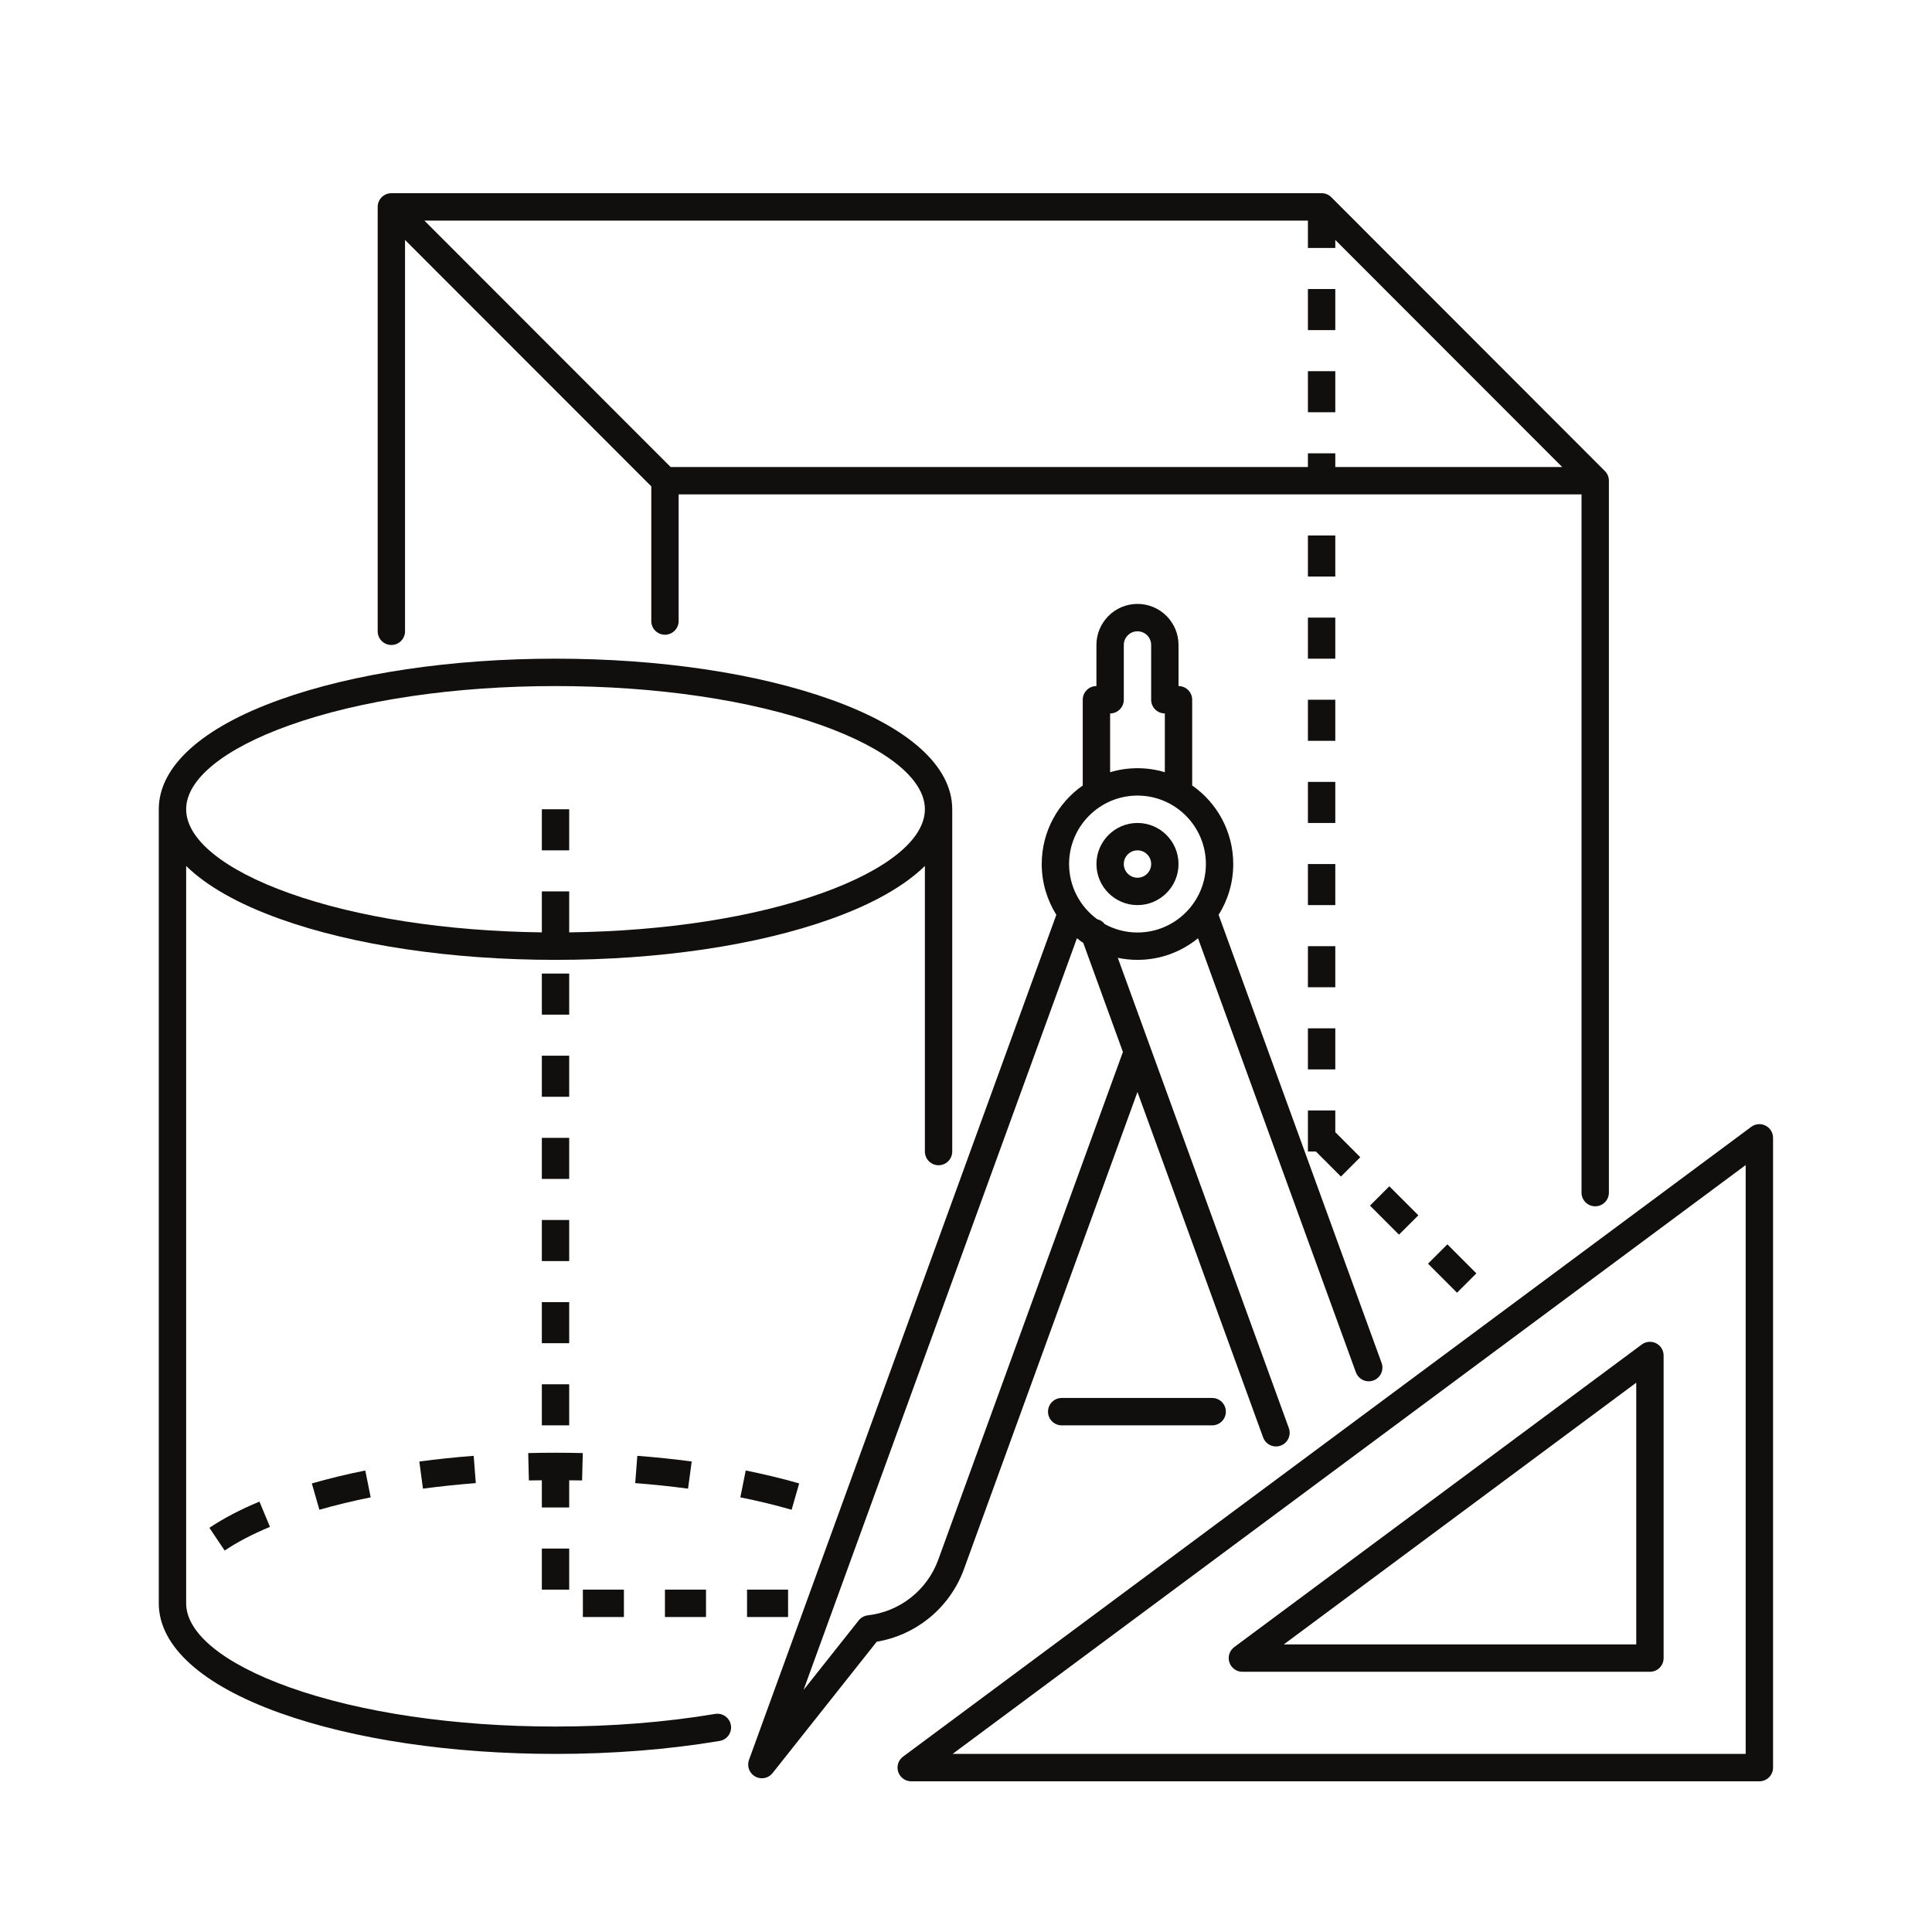 <svg xmlns="http://www.w3.org/2000/svg" xmlns:xlink="http://www.w3.org/1999/xlink" width="500" zoomAndPan="magnify" viewBox="0 0 375 375" height="500" preserveAspectRatio="xMidYMid meet" version="1.0"><defs><clipPath id="374a17c39d"><path d="M 73 37.5 L 313 37.5 L 313 235 L 73 235 Z M 73 37.5 " clip-rule="nonzero"/></clipPath><clipPath id="e43072f66f"><path d="M 30.734 127 L 185 127 L 185 341 L 30.734 341 Z M 30.734 127 " clip-rule="nonzero"/></clipPath><clipPath id="2a9646c065"><path d="M 145 117 L 269 117 L 269 345.75 L 145 345.75 Z M 145 117 " clip-rule="nonzero"/></clipPath><clipPath id="7e82b0627b"><path d="M 174 218 L 344.234 218 L 344.234 345.75 L 174 345.75 Z M 174 218 " clip-rule="nonzero"/></clipPath></defs><path fill="#100f0d" d="M 206.074 271.344 C 204.605 271.344 203.418 272.535 203.418 274.004 C 203.418 275.473 204.605 276.66 206.074 276.66 L 235.281 276.66 C 236.75 276.66 237.938 275.473 237.938 274.004 C 237.938 272.535 236.75 271.344 235.281 271.344 L 206.074 271.344 " fill-opacity="1" fill-rule="nonzero"/><g clip-path="url(#374a17c39d)"><path fill="#100f0d" d="M 253.867 42.816 L 253.867 48.129 L 259.18 48.129 L 259.18 46.574 L 303.219 90.648 L 259.18 90.648 L 259.18 87.988 L 253.867 87.988 L 253.867 90.648 L 130.168 90.648 L 82.371 42.816 Z M 75.961 125.191 C 77.43 125.191 78.617 124.004 78.617 122.535 L 78.617 46.574 L 126.414 94.402 L 126.414 120.543 C 126.414 122.012 127.602 123.199 129.066 123.199 C 130.535 123.199 131.723 122.012 131.723 120.543 L 131.723 95.961 L 306.973 95.961 L 306.973 231.484 C 306.973 232.953 308.16 234.141 309.629 234.141 C 311.098 234.141 312.285 232.953 312.285 231.484 L 312.285 93.305 C 312.285 92.57 311.988 91.906 311.504 91.426 L 258.402 38.277 C 257.902 37.781 257.23 37.5 256.523 37.5 L 75.961 37.5 C 74.887 37.5 73.918 38.148 73.508 39.141 C 73.371 39.469 73.309 39.816 73.309 40.156 L 73.309 122.535 C 73.309 124.004 74.496 125.191 75.961 125.191 " fill-opacity="1" fill-rule="nonzero"/></g><path fill="#100f0d" d="M 271.543 239.645 L 275.301 235.891 L 269.668 230.254 L 265.914 234.012 L 271.543 239.645 " fill-opacity="1" fill-rule="nonzero"/><path fill="#100f0d" d="M 282.809 250.918 L 286.562 247.16 L 280.934 241.523 L 277.176 245.281 L 282.809 250.918 " fill-opacity="1" fill-rule="nonzero"/><path fill="#100f0d" d="M 253.867 143.793 L 259.18 143.793 L 259.18 135.82 L 253.867 135.82 L 253.867 143.793 " fill-opacity="1" fill-rule="nonzero"/><path fill="#100f0d" d="M 259.18 103.934 L 253.867 103.934 L 253.867 111.906 L 259.18 111.906 L 259.18 103.934 " fill-opacity="1" fill-rule="nonzero"/><path fill="#100f0d" d="M 253.867 127.848 L 259.18 127.848 L 259.18 119.879 L 253.867 119.879 L 253.867 127.848 " fill-opacity="1" fill-rule="nonzero"/><path fill="#100f0d" d="M 253.867 159.738 L 259.18 159.738 L 259.18 151.766 L 253.867 151.766 L 253.867 159.738 " fill-opacity="1" fill-rule="nonzero"/><path fill="#100f0d" d="M 253.867 207.57 L 259.18 207.57 L 259.18 199.598 L 253.867 199.598 L 253.867 207.57 " fill-opacity="1" fill-rule="nonzero"/><path fill="#100f0d" d="M 253.867 223.512 L 255.422 223.512 L 260.277 228.371 L 264.031 224.613 L 259.18 219.754 L 259.18 215.539 L 253.867 215.539 L 253.867 223.512 " fill-opacity="1" fill-rule="nonzero"/><path fill="#100f0d" d="M 253.867 191.625 L 259.18 191.625 L 259.18 183.652 L 253.867 183.652 L 253.867 191.625 " fill-opacity="1" fill-rule="nonzero"/><path fill="#100f0d" d="M 253.867 175.68 L 259.18 175.68 L 259.18 167.711 L 253.867 167.711 L 253.867 175.68 " fill-opacity="1" fill-rule="nonzero"/><path fill="#100f0d" d="M 259.18 56.102 L 253.867 56.102 L 253.867 64.074 L 259.18 64.074 L 259.18 56.102 " fill-opacity="1" fill-rule="nonzero"/><path fill="#100f0d" d="M 259.18 72.047 L 253.867 72.047 L 253.867 80.016 L 259.18 80.016 L 259.18 72.047 " fill-opacity="1" fill-rule="nonzero"/><g clip-path="url(#e43072f66f)"><path fill="#100f0d" d="M 56.145 140.789 C 69.91 135.871 88.262 133.164 107.824 133.164 C 127.387 133.164 145.742 135.871 159.504 140.789 C 172.227 145.336 179.52 151.273 179.52 157.078 C 179.52 162.887 172.227 168.824 159.504 173.367 C 146.367 178.062 129.047 180.738 110.48 180.973 L 110.48 173.023 L 105.172 173.023 L 105.172 180.973 C 86.605 180.738 69.285 178.062 56.145 173.367 C 43.426 168.824 36.133 162.887 36.133 157.078 C 36.133 151.273 43.426 145.336 56.145 140.789 Z M 138.809 332.672 C 129.082 334.297 118.656 335.121 107.824 335.121 C 88.262 335.121 69.91 332.41 56.145 327.492 C 43.426 322.945 36.133 317.012 36.133 311.203 L 36.133 168.082 C 40.117 171.98 46.27 175.48 54.363 178.371 C 68.68 183.492 87.668 186.309 107.824 186.309 C 127.98 186.309 146.973 183.492 161.289 178.371 C 169.383 175.48 175.535 171.98 179.52 168.082 L 179.52 223.512 C 179.52 224.98 180.707 226.172 182.176 226.172 C 183.641 226.172 184.828 224.98 184.828 223.512 L 184.828 157.078 C 184.828 148.773 176.469 141.211 161.289 135.789 C 146.973 130.668 127.98 127.848 107.824 127.848 C 87.668 127.848 68.68 130.668 54.363 135.789 C 39.184 141.211 30.82 148.773 30.82 157.078 L 30.82 311.203 C 30.82 319.512 39.184 327.07 54.359 332.496 C 68.68 337.617 87.668 340.434 107.824 340.434 C 118.949 340.434 129.668 339.59 139.684 337.914 C 141.133 337.676 142.109 336.305 141.867 334.859 C 141.625 333.41 140.258 332.434 138.809 332.672 " fill-opacity="1" fill-rule="nonzero"/></g><path fill="#100f0d" d="M 155.121 287.934 C 151.871 287 148.375 286.152 144.746 285.422 L 143.699 290.633 C 147.188 291.336 150.539 292.145 153.652 293.043 L 155.121 287.934 " fill-opacity="1" fill-rule="nonzero"/><path fill="#100f0d" d="M 134.258 283.676 C 130.836 283.219 127.285 282.848 123.703 282.574 L 123.297 287.871 C 126.777 288.141 130.23 288.5 133.551 288.945 L 134.258 283.676 " fill-opacity="1" fill-rule="nonzero"/><path fill="#100f0d" d="M 61.992 293.043 C 65.109 292.148 68.461 291.336 71.949 290.633 L 70.902 285.422 C 67.273 286.152 63.781 287 60.527 287.934 L 61.992 293.043 " fill-opacity="1" fill-rule="nonzero"/><path fill="#100f0d" d="M 43.609 300.961 C 46.027 299.332 48.984 297.785 52.398 296.363 L 50.359 291.457 C 46.625 293.012 43.355 294.727 40.645 296.547 L 43.609 300.961 " fill-opacity="1" fill-rule="nonzero"/><path fill="#100f0d" d="M 82.094 288.945 C 85.418 288.5 88.867 288.141 92.352 287.871 L 91.941 282.574 C 88.363 282.848 84.812 283.223 81.391 283.68 L 82.094 288.945 " fill-opacity="1" fill-rule="nonzero"/><path fill="#100f0d" d="M 110.48 157.078 L 105.172 157.078 L 105.172 165.051 L 110.48 165.051 L 110.48 157.078 " fill-opacity="1" fill-rule="nonzero"/><path fill="#100f0d" d="M 121.102 313.863 L 121.102 308.547 L 113.137 308.547 L 113.137 313.863 L 121.102 313.863 " fill-opacity="1" fill-rule="nonzero"/><path fill="#100f0d" d="M 105.172 244.773 L 110.48 244.773 L 110.48 236.801 L 105.172 236.801 L 105.172 244.773 " fill-opacity="1" fill-rule="nonzero"/><path fill="#100f0d" d="M 105.172 260.715 L 110.48 260.715 L 110.48 252.742 L 105.172 252.742 L 105.172 260.715 " fill-opacity="1" fill-rule="nonzero"/><path fill="#100f0d" d="M 105.172 276.66 L 110.48 276.66 L 110.48 268.688 L 105.172 268.688 L 105.172 276.66 " fill-opacity="1" fill-rule="nonzero"/><path fill="#100f0d" d="M 152.965 308.547 L 145 308.547 L 145 313.863 L 152.965 313.863 L 152.965 308.547 " fill-opacity="1" fill-rule="nonzero"/><path fill="#100f0d" d="M 105.172 228.828 L 110.48 228.828 L 110.48 220.855 L 105.172 220.855 L 105.172 228.828 " fill-opacity="1" fill-rule="nonzero"/><path fill="#100f0d" d="M 110.48 188.969 L 105.172 188.969 L 105.172 196.941 L 110.48 196.941 L 110.48 188.969 " fill-opacity="1" fill-rule="nonzero"/><path fill="#100f0d" d="M 105.172 308.547 L 110.48 308.547 L 110.48 300.574 L 105.172 300.574 L 105.172 308.547 " fill-opacity="1" fill-rule="nonzero"/><path fill="#100f0d" d="M 110.48 287.324 C 111.316 287.332 112.152 287.332 112.984 287.355 L 113.117 282.039 C 109.605 281.953 106.043 281.953 102.527 282.039 L 102.656 287.355 C 103.492 287.332 104.332 287.332 105.172 287.324 L 105.172 292.602 L 110.48 292.602 L 110.48 287.324 " fill-opacity="1" fill-rule="nonzero"/><path fill="#100f0d" d="M 105.172 212.883 L 110.48 212.883 L 110.48 204.91 L 105.172 204.91 L 105.172 212.883 " fill-opacity="1" fill-rule="nonzero"/><path fill="#100f0d" d="M 137.035 308.547 L 129.066 308.547 L 129.066 313.863 L 137.035 313.863 L 137.035 308.547 " fill-opacity="1" fill-rule="nonzero"/><path fill="#100f0d" d="M 220.785 165.051 C 222.25 165.051 223.441 166.242 223.441 167.711 C 223.441 169.176 222.25 170.367 220.785 170.367 C 219.32 170.367 218.129 169.176 218.129 167.711 C 218.129 166.242 219.32 165.051 220.785 165.051 Z M 220.785 175.68 C 225.18 175.68 228.75 172.105 228.75 167.711 C 228.75 163.312 225.18 159.738 220.785 159.738 C 216.395 159.738 212.82 163.312 212.82 167.711 C 212.82 172.105 216.395 175.68 220.785 175.68 " fill-opacity="1" fill-rule="nonzero"/><g clip-path="url(#2a9646c065)"><path fill="#100f0d" d="M 176.812 310.082 C 174.395 311.992 171.504 313.184 168.453 313.535 C 167.75 313.617 167.113 313.969 166.672 314.52 L 155.965 328.023 L 209.035 182.109 C 209.43 182.434 209.844 182.742 210.266 183.031 L 217.957 204.184 L 182.113 302.746 C 181.066 305.629 179.234 308.168 176.812 310.082 Z M 220.785 154.422 C 228.105 154.422 234.062 160.383 234.062 167.711 C 234.062 175.035 228.105 180.996 220.785 180.996 C 218.488 180.996 216.324 180.406 214.441 179.375 C 214.062 178.887 213.539 178.547 212.949 178.41 C 209.66 175.992 207.508 172.102 207.508 167.711 C 207.508 160.383 213.465 154.422 220.785 154.422 Z M 215.473 138.477 C 216.938 138.477 218.129 137.289 218.129 135.82 L 218.129 125.191 C 218.129 123.727 219.316 122.535 220.781 122.535 C 221.492 122.535 222.16 122.812 222.656 123.301 C 223.16 123.812 223.438 124.484 223.438 125.191 L 223.438 135.82 C 223.438 137.289 224.625 138.477 226.094 138.477 L 226.094 149.887 C 224.41 149.379 222.629 149.109 220.785 149.109 C 218.938 149.109 217.156 149.383 215.473 149.887 Z M 187.105 304.559 L 220.781 211.953 L 245.172 279.008 C 245.566 280.086 246.582 280.758 247.668 280.758 C 247.969 280.758 248.277 280.707 248.574 280.598 C 249.953 280.094 250.664 278.57 250.164 277.191 L 216.965 185.914 C 218.199 186.172 219.477 186.309 220.785 186.309 C 225.238 186.309 229.328 184.734 232.531 182.113 L 263.176 266.363 C 263.57 267.438 264.586 268.113 265.672 268.113 C 265.973 268.113 266.281 268.059 266.578 267.949 C 267.957 267.445 268.668 265.922 268.168 264.543 L 236.531 177.574 C 238.332 174.711 239.371 171.332 239.371 167.711 C 239.371 161.402 236.219 155.82 231.402 152.457 L 231.402 135.82 C 231.402 134.352 230.215 133.164 228.75 133.164 L 228.75 125.191 C 228.75 123.07 227.926 121.07 226.414 119.547 C 224.902 118.047 222.902 117.219 220.781 117.219 C 216.391 117.219 212.816 120.797 212.816 125.191 L 212.816 133.164 C 211.348 133.164 210.16 134.352 210.16 135.82 L 210.16 152.461 C 205.352 155.824 202.199 161.402 202.199 167.711 C 202.199 171.328 203.242 174.707 205.035 177.566 L 145.379 341.594 C 144.934 342.816 145.441 344.184 146.578 344.82 C 146.988 345.051 147.434 345.16 147.875 345.16 C 148.66 345.16 149.438 344.809 149.957 344.152 L 170.172 318.656 C 173.793 318.055 177.207 316.543 180.102 314.254 C 183.301 311.723 185.723 308.375 187.105 304.559 " fill-opacity="1" fill-rule="nonzero"/></g><path fill="#100f0d" d="M 317.594 268.379 L 317.594 319.176 L 249.184 319.176 Z M 238.625 322.668 C 238.984 323.758 240 324.492 241.145 324.492 L 320.25 324.492 C 321.719 324.492 322.906 323.305 322.906 321.836 L 322.906 263.102 C 322.906 262.094 322.34 261.176 321.445 260.727 C 320.551 260.273 319.477 260.367 318.668 260.965 L 239.566 319.699 C 238.645 320.383 238.266 321.578 238.625 322.668 " fill-opacity="1" fill-rule="nonzero"/><g clip-path="url(#7e82b0627b)"><path fill="#100f0d" d="M 338.836 340.434 L 184.898 340.434 L 338.836 226.137 Z M 342.688 218.48 C 341.793 218.031 340.719 218.121 339.91 218.723 L 175.281 340.961 C 174.363 341.641 173.984 342.84 174.344 343.926 C 174.703 345.016 175.719 345.75 176.863 345.75 L 341.492 345.75 C 342.961 345.75 344.148 344.562 344.148 343.094 L 344.148 220.855 C 344.148 219.852 343.582 218.934 342.688 218.48 " fill-opacity="1" fill-rule="nonzero"/></g></svg>